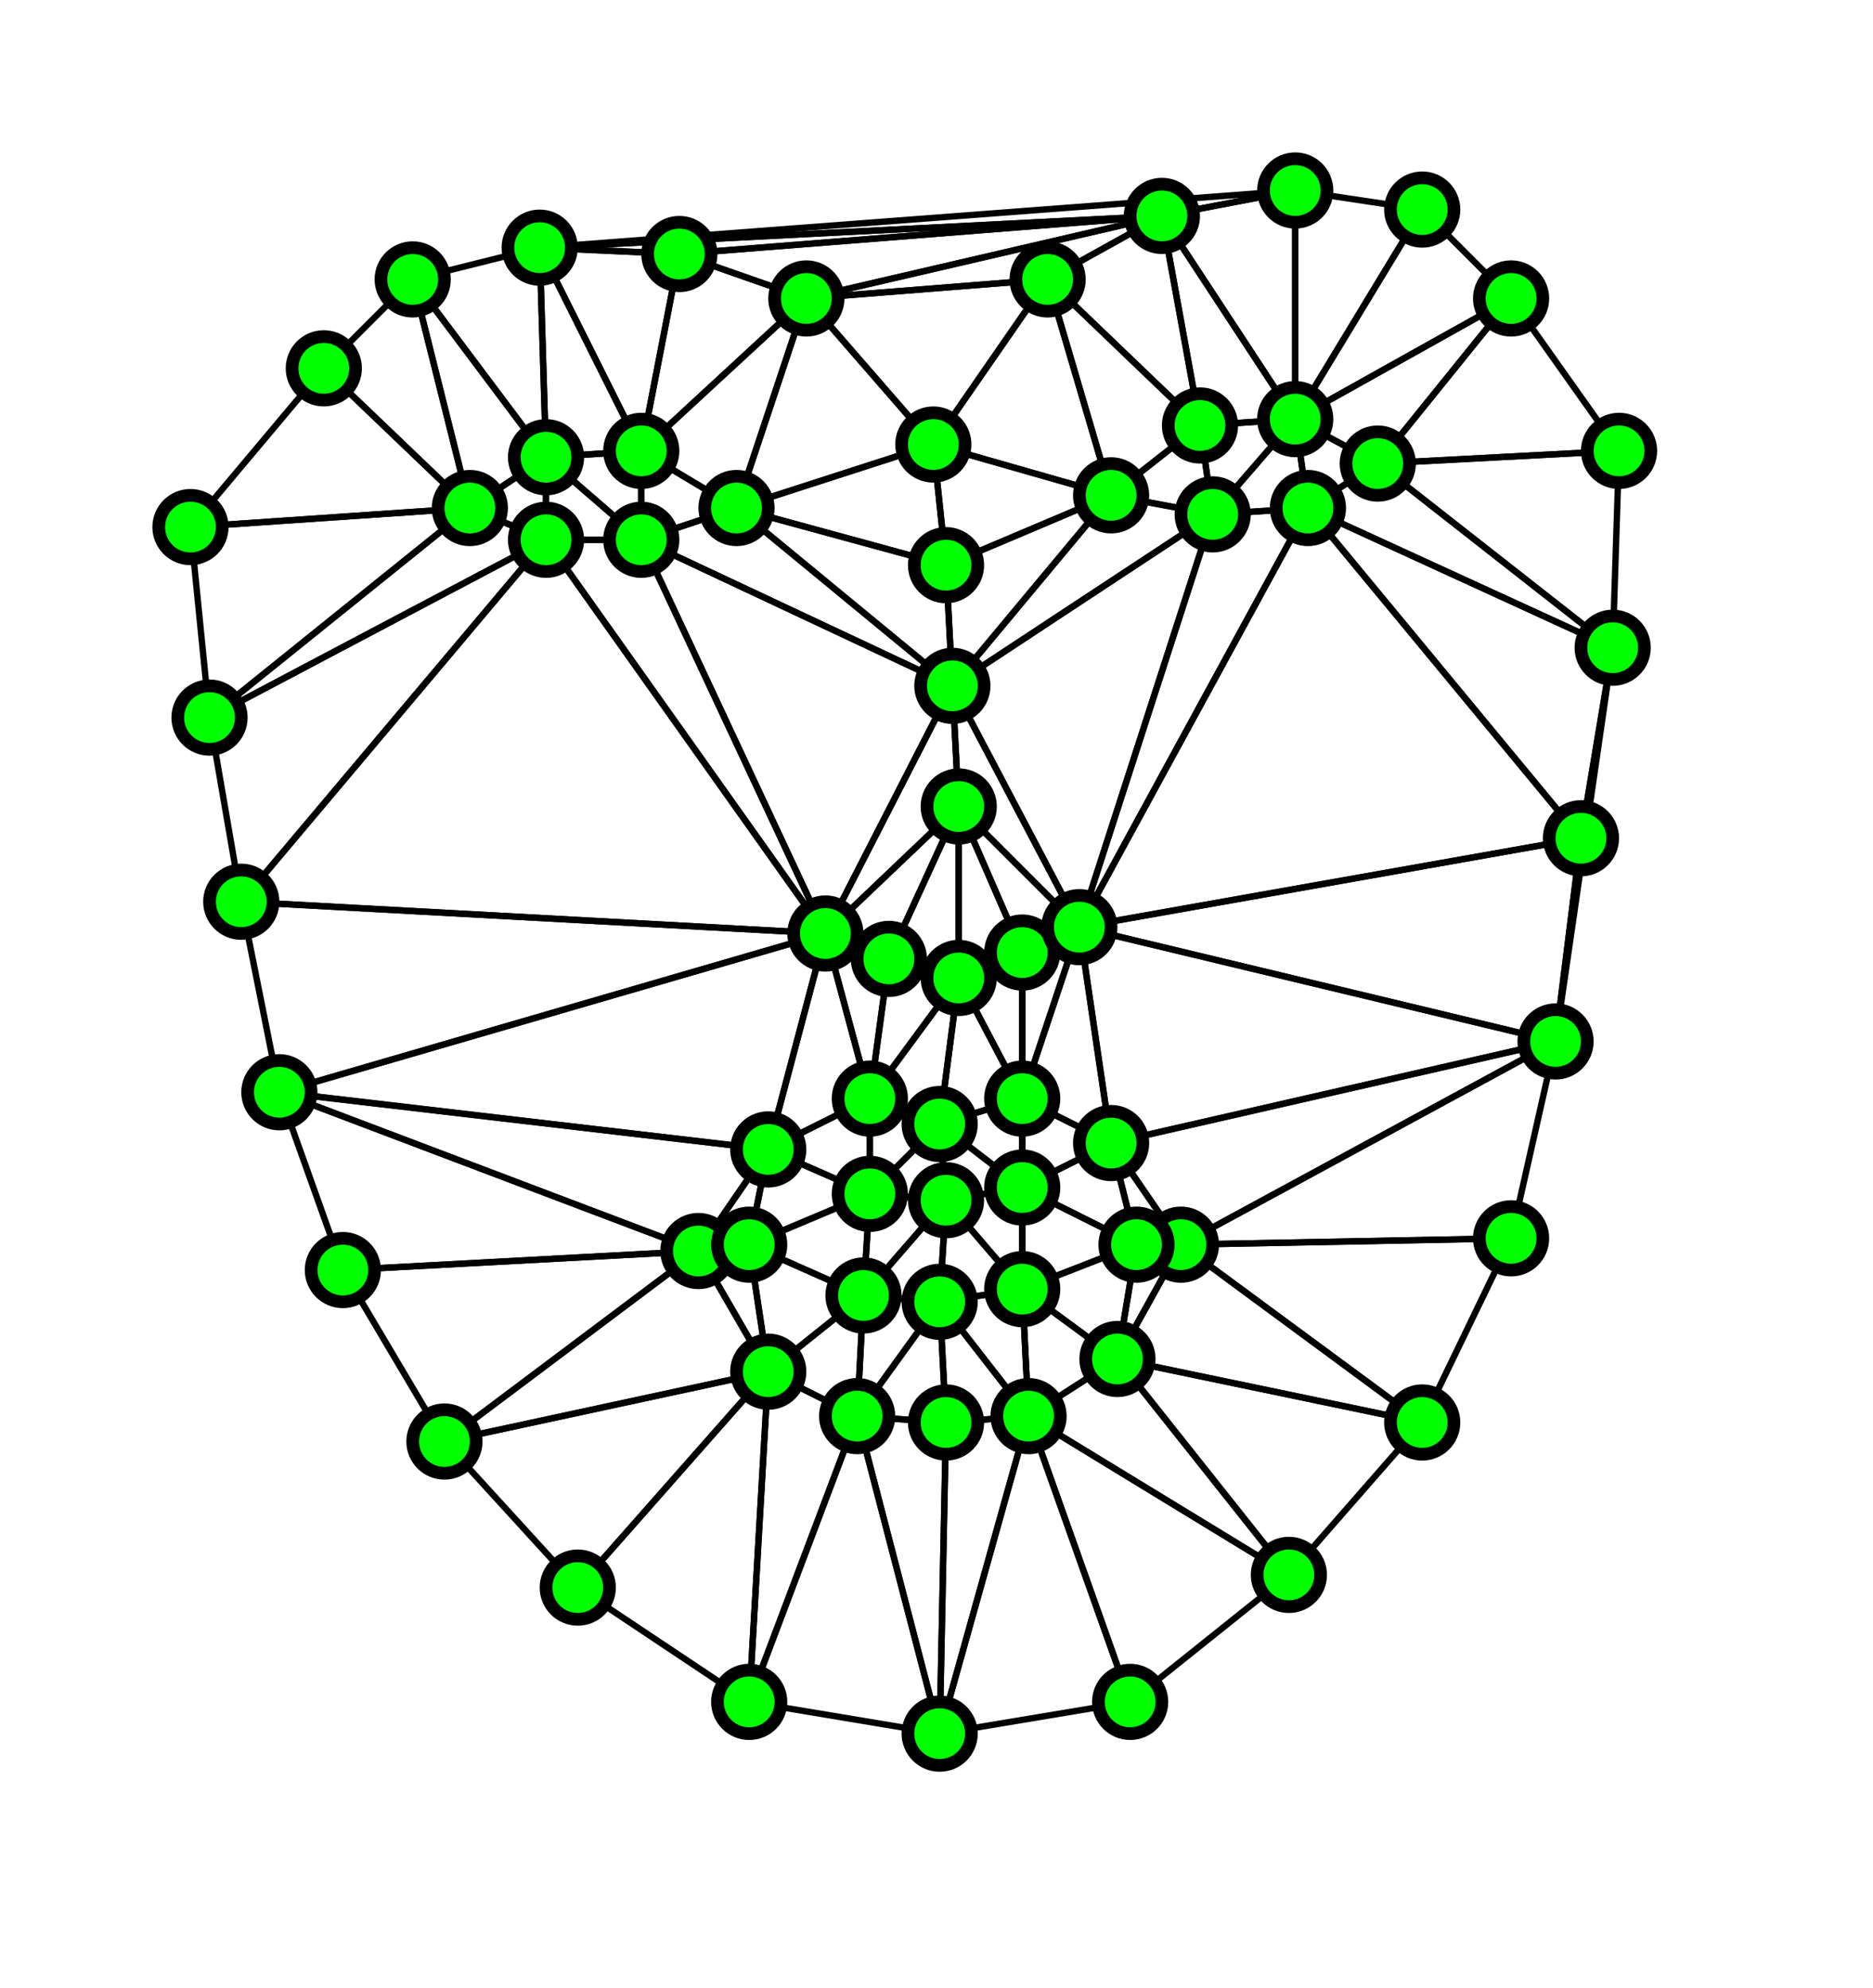 <?xml version="1.0"?>
<svg xmlns="http://www.w3.org/2000/svg" xml:space="preserve" width="295.0" height="313.0">
  <line x1="183.0" y1="34.0" x2="85.0" y2="39.0" style="stroke:black;stroke-width:1;"/>
  <line x1="204.0" y1="30.0" x2="85.0" y2="39.0" style="stroke:black;stroke-width:1;"/>
  <line x1="183.0" y1="34.0" x2="204.0" y2="30.0" style="stroke:black;stroke-width:1;"/>
  <line x1="183.0" y1="34.0" x2="107.0" y2="40.0" style="stroke:black;stroke-width:1;"/>
  <line x1="85.0" y1="39.0" x2="107.0" y2="40.0" style="stroke:black;stroke-width:1;"/>
  <line x1="183.0" y1="34.0" x2="85.0" y2="39.0" style="stroke:black;stroke-width:1;"/>
  <line x1="183.0" y1="34.0" x2="127.0" y2="47.0" style="stroke:black;stroke-width:1;"/>
  <line x1="107.0" y1="40.0" x2="127.0" y2="47.0" style="stroke:black;stroke-width:1;"/>
  <line x1="183.0" y1="34.0" x2="107.0" y2="40.0" style="stroke:black;stroke-width:1;"/>
  <line x1="165.0" y1="44.0" x2="127.0" y2="47.0" style="stroke:black;stroke-width:1;"/>
  <line x1="183.0" y1="34.0" x2="127.0" y2="47.0" style="stroke:black;stroke-width:1;"/>
  <line x1="165.0" y1="44.0" x2="183.0" y2="34.0" style="stroke:black;stroke-width:1;"/>
  <line x1="204.0" y1="66.0" x2="183.0" y2="34.0" style="stroke:black;stroke-width:1;"/>
  <line x1="204.0" y1="30.0" x2="183.0" y2="34.0" style="stroke:black;stroke-width:1;"/>
  <line x1="204.0" y1="66.0" x2="204.0" y2="30.0" style="stroke:black;stroke-width:1;"/>
  <line x1="224.0" y1="33.0" x2="204.0" y2="66.0" style="stroke:black;stroke-width:1;"/>
  <line x1="204.0" y1="30.0" x2="204.0" y2="66.0" style="stroke:black;stroke-width:1;"/>
  <line x1="224.0" y1="33.0" x2="204.0" y2="30.0" style="stroke:black;stroke-width:1;"/>
  <line x1="204.0" y1="66.0" x2="189.0" y2="67.0" style="stroke:black;stroke-width:1;"/>
  <line x1="183.0" y1="34.0" x2="189.0" y2="67.0" style="stroke:black;stroke-width:1;"/>
  <line x1="204.0" y1="66.0" x2="183.0" y2="34.0" style="stroke:black;stroke-width:1;"/>
  <line x1="189.0" y1="67.0" x2="165.0" y2="44.0" style="stroke:black;stroke-width:1;"/>
  <line x1="183.0" y1="34.0" x2="165.0" y2="44.0" style="stroke:black;stroke-width:1;"/>
  <line x1="189.0" y1="67.0" x2="183.0" y2="34.0" style="stroke:black;stroke-width:1;"/>
  <line x1="147.0" y1="70.0" x2="127.0" y2="47.0" style="stroke:black;stroke-width:1;"/>
  <line x1="165.0" y1="44.0" x2="127.0" y2="47.0" style="stroke:black;stroke-width:1;"/>
  <line x1="147.0" y1="70.0" x2="165.0" y2="44.0" style="stroke:black;stroke-width:1;"/>
  <line x1="101.0" y1="71.0" x2="85.0" y2="39.0" style="stroke:black;stroke-width:1;"/>
  <line x1="107.0" y1="40.0" x2="85.0" y2="39.0" style="stroke:black;stroke-width:1;"/>
  <line x1="101.0" y1="71.0" x2="107.0" y2="40.0" style="stroke:black;stroke-width:1;"/>
  <line x1="238.0" y1="47.0" x2="204.0" y2="66.0" style="stroke:black;stroke-width:1;"/>
  <line x1="224.0" y1="33.0" x2="204.0" y2="66.0" style="stroke:black;stroke-width:1;"/>
  <line x1="238.0" y1="47.0" x2="224.0" y2="33.0" style="stroke:black;stroke-width:1;"/>
  <line x1="238.0" y1="47.0" x2="217.0" y2="73.0" style="stroke:black;stroke-width:1;"/>
  <line x1="204.0" y1="66.0" x2="217.0" y2="73.0" style="stroke:black;stroke-width:1;"/>
  <line x1="238.0" y1="47.0" x2="204.0" y2="66.0" style="stroke:black;stroke-width:1;"/>
  <line x1="101.0" y1="71.0" x2="86.0" y2="72.0" style="stroke:black;stroke-width:1;"/>
  <line x1="85.0" y1="39.0" x2="86.0" y2="72.0" style="stroke:black;stroke-width:1;"/>
  <line x1="101.0" y1="71.0" x2="85.0" y2="39.0" style="stroke:black;stroke-width:1;"/>
  <line x1="86.0" y1="72.0" x2="65.0" y2="44.0" style="stroke:black;stroke-width:1;"/>
  <line x1="85.0" y1="39.0" x2="65.0" y2="44.0" style="stroke:black;stroke-width:1;"/>
  <line x1="86.0" y1="72.0" x2="85.0" y2="39.0" style="stroke:black;stroke-width:1;"/>
  <line x1="127.0" y1="47.0" x2="101.0" y2="71.0" style="stroke:black;stroke-width:1;"/>
  <line x1="107.0" y1="40.0" x2="101.0" y2="71.0" style="stroke:black;stroke-width:1;"/>
  <line x1="127.0" y1="47.0" x2="107.0" y2="40.0" style="stroke:black;stroke-width:1;"/>
  <line x1="175.0" y1="78.0" x2="165.0" y2="44.0" style="stroke:black;stroke-width:1;"/>
  <line x1="189.0" y1="67.0" x2="165.0" y2="44.0" style="stroke:black;stroke-width:1;"/>
  <line x1="175.0" y1="78.0" x2="189.0" y2="67.0" style="stroke:black;stroke-width:1;"/>
  <line x1="127.0" y1="47.0" x2="116.0" y2="80.0" style="stroke:black;stroke-width:1;"/>
  <line x1="101.0" y1="71.0" x2="116.0" y2="80.0" style="stroke:black;stroke-width:1;"/>
  <line x1="127.0" y1="47.0" x2="101.0" y2="71.0" style="stroke:black;stroke-width:1;"/>
  <line x1="74.0" y1="80.0" x2="65.0" y2="44.0" style="stroke:black;stroke-width:1;"/>
  <line x1="86.0" y1="72.0" x2="65.0" y2="44.0" style="stroke:black;stroke-width:1;"/>
  <line x1="74.0" y1="80.0" x2="86.0" y2="72.0" style="stroke:black;stroke-width:1;"/>
  <line x1="217.0" y1="73.0" x2="206.0" y2="80.0" style="stroke:black;stroke-width:1;"/>
  <line x1="204.0" y1="66.0" x2="206.0" y2="80.0" style="stroke:black;stroke-width:1;"/>
  <line x1="217.0" y1="73.0" x2="204.0" y2="66.0" style="stroke:black;stroke-width:1;"/>
  <line x1="74.0" y1="80.0" x2="51.0" y2="58.0" style="stroke:black;stroke-width:1;"/>
  <line x1="65.0" y1="44.0" x2="51.0" y2="58.0" style="stroke:black;stroke-width:1;"/>
  <line x1="74.0" y1="80.0" x2="65.0" y2="44.0" style="stroke:black;stroke-width:1;"/>
  <line x1="175.0" y1="78.0" x2="147.0" y2="70.0" style="stroke:black;stroke-width:1;"/>
  <line x1="165.0" y1="44.0" x2="147.0" y2="70.0" style="stroke:black;stroke-width:1;"/>
  <line x1="175.0" y1="78.0" x2="165.0" y2="44.0" style="stroke:black;stroke-width:1;"/>
  <line x1="204.0" y1="66.0" x2="191.0" y2="81.0" style="stroke:black;stroke-width:1;"/>
  <line x1="189.0" y1="67.0" x2="191.0" y2="81.0" style="stroke:black;stroke-width:1;"/>
  <line x1="204.0" y1="66.0" x2="189.0" y2="67.0" style="stroke:black;stroke-width:1;"/>
  <line x1="206.0" y1="80.0" x2="191.0" y2="81.0" style="stroke:black;stroke-width:1;"/>
  <line x1="204.0" y1="66.0" x2="191.0" y2="81.0" style="stroke:black;stroke-width:1;"/>
  <line x1="206.0" y1="80.0" x2="204.0" y2="66.0" style="stroke:black;stroke-width:1;"/>
  <line x1="191.0" y1="81.0" x2="175.0" y2="78.0" style="stroke:black;stroke-width:1;"/>
  <line x1="189.0" y1="67.0" x2="175.0" y2="78.0" style="stroke:black;stroke-width:1;"/>
  <line x1="191.0" y1="81.0" x2="189.0" y2="67.0" style="stroke:black;stroke-width:1;"/>
  <line x1="147.0" y1="70.0" x2="116.0" y2="80.0" style="stroke:black;stroke-width:1;"/>
  <line x1="127.0" y1="47.0" x2="116.0" y2="80.0" style="stroke:black;stroke-width:1;"/>
  <line x1="147.0" y1="70.0" x2="127.0" y2="47.0" style="stroke:black;stroke-width:1;"/>
  <line x1="86.0" y1="85.0" x2="74.0" y2="80.0" style="stroke:black;stroke-width:1;"/>
  <line x1="86.0" y1="72.0" x2="74.0" y2="80.0" style="stroke:black;stroke-width:1;"/>
  <line x1="86.0" y1="85.0" x2="86.0" y2="72.0" style="stroke:black;stroke-width:1;"/>
  <line x1="255.0" y1="71.0" x2="217.0" y2="73.0" style="stroke:black;stroke-width:1;"/>
  <line x1="238.0" y1="47.0" x2="217.0" y2="73.0" style="stroke:black;stroke-width:1;"/>
  <line x1="255.0" y1="71.0" x2="238.0" y2="47.0" style="stroke:black;stroke-width:1;"/>
  <line x1="116.0" y1="80.0" x2="101.0" y2="85.0" style="stroke:black;stroke-width:1;"/>
  <line x1="101.0" y1="71.0" x2="101.0" y2="85.0" style="stroke:black;stroke-width:1;"/>
  <line x1="116.0" y1="80.0" x2="101.0" y2="71.0" style="stroke:black;stroke-width:1;"/>
  <line x1="101.0" y1="85.0" x2="86.0" y2="72.0" style="stroke:black;stroke-width:1;"/>
  <line x1="101.0" y1="71.0" x2="86.0" y2="72.0" style="stroke:black;stroke-width:1;"/>
  <line x1="101.0" y1="85.0" x2="101.0" y2="71.0" style="stroke:black;stroke-width:1;"/>
  <line x1="101.0" y1="85.0" x2="86.0" y2="85.0" style="stroke:black;stroke-width:1;"/>
  <line x1="86.0" y1="72.0" x2="86.0" y2="85.0" style="stroke:black;stroke-width:1;"/>
  <line x1="101.0" y1="85.0" x2="86.0" y2="72.0" style="stroke:black;stroke-width:1;"/>
  <line x1="175.0" y1="78.0" x2="149.0" y2="89.0" style="stroke:black;stroke-width:1;"/>
  <line x1="147.0" y1="70.0" x2="149.0" y2="89.0" style="stroke:black;stroke-width:1;"/>
  <line x1="175.0" y1="78.0" x2="147.0" y2="70.0" style="stroke:black;stroke-width:1;"/>
  <line x1="149.0" y1="89.0" x2="116.0" y2="80.0" style="stroke:black;stroke-width:1;"/>
  <line x1="147.0" y1="70.0" x2="116.0" y2="80.0" style="stroke:black;stroke-width:1;"/>
  <line x1="149.0" y1="89.0" x2="147.0" y2="70.0" style="stroke:black;stroke-width:1;"/>
  <line x1="74.0" y1="80.0" x2="30.0" y2="83.0" style="stroke:black;stroke-width:1;"/>
  <line x1="51.0" y1="58.0" x2="30.0" y2="83.0" style="stroke:black;stroke-width:1;"/>
  <line x1="74.0" y1="80.0" x2="51.0" y2="58.0" style="stroke:black;stroke-width:1;"/>
  <line x1="254.0" y1="102.0" x2="217.0" y2="73.0" style="stroke:black;stroke-width:1;"/>
  <line x1="255.0" y1="71.0" x2="217.0" y2="73.0" style="stroke:black;stroke-width:1;"/>
  <line x1="254.0" y1="102.0" x2="255.0" y2="71.0" style="stroke:black;stroke-width:1;"/>
  <line x1="175.0" y1="78.0" x2="150.0" y2="108.0" style="stroke:black;stroke-width:1;"/>
  <line x1="149.0" y1="89.0" x2="150.0" y2="108.0" style="stroke:black;stroke-width:1;"/>
  <line x1="175.0" y1="78.0" x2="149.0" y2="89.0" style="stroke:black;stroke-width:1;"/>
  <line x1="74.0" y1="80.0" x2="33.0" y2="113.0" style="stroke:black;stroke-width:1;"/>
  <line x1="30.0" y1="83.0" x2="33.0" y2="113.0" style="stroke:black;stroke-width:1;"/>
  <line x1="74.0" y1="80.0" x2="30.0" y2="83.0" style="stroke:black;stroke-width:1;"/>
  <line x1="150.0" y1="108.0" x2="116.0" y2="80.0" style="stroke:black;stroke-width:1;"/>
  <line x1="149.0" y1="89.0" x2="116.0" y2="80.0" style="stroke:black;stroke-width:1;"/>
  <line x1="150.0" y1="108.0" x2="149.0" y2="89.0" style="stroke:black;stroke-width:1;"/>
  <line x1="254.0" y1="102.0" x2="206.0" y2="80.0" style="stroke:black;stroke-width:1;"/>
  <line x1="217.0" y1="73.0" x2="206.0" y2="80.0" style="stroke:black;stroke-width:1;"/>
  <line x1="254.0" y1="102.0" x2="217.0" y2="73.0" style="stroke:black;stroke-width:1;"/>
  <line x1="191.0" y1="81.0" x2="150.0" y2="108.0" style="stroke:black;stroke-width:1;"/>
  <line x1="175.0" y1="78.0" x2="150.0" y2="108.0" style="stroke:black;stroke-width:1;"/>
  <line x1="191.0" y1="81.0" x2="175.0" y2="78.0" style="stroke:black;stroke-width:1;"/>
  <line x1="150.0" y1="108.0" x2="101.0" y2="85.0" style="stroke:black;stroke-width:1;"/>
  <line x1="116.0" y1="80.0" x2="101.0" y2="85.0" style="stroke:black;stroke-width:1;"/>
  <line x1="150.0" y1="108.0" x2="116.0" y2="80.0" style="stroke:black;stroke-width:1;"/>
  <line x1="249.0" y1="132.0" x2="206.0" y2="80.0" style="stroke:black;stroke-width:1;"/>
  <line x1="254.0" y1="102.0" x2="206.0" y2="80.0" style="stroke:black;stroke-width:1;"/>
  <line x1="249.0" y1="132.0" x2="254.0" y2="102.0" style="stroke:black;stroke-width:1;"/>
  <line x1="86.0" y1="85.0" x2="33.0" y2="113.0" style="stroke:black;stroke-width:1;"/>
  <line x1="74.0" y1="80.0" x2="33.0" y2="113.0" style="stroke:black;stroke-width:1;"/>
  <line x1="86.0" y1="85.0" x2="74.0" y2="80.0" style="stroke:black;stroke-width:1;"/>
  <line x1="130.0" y1="147.0" x2="150.0" y2="108.0" style="stroke:black;stroke-width:1;"/>
  <line x1="151.0" y1="127.0" x2="150.0" y2="108.0" style="stroke:black;stroke-width:1;"/>
  <line x1="130.0" y1="147.0" x2="151.0" y2="127.0" style="stroke:black;stroke-width:1;"/>
  <line x1="150.0" y1="108.0" x2="170.0" y2="146.0" style="stroke:black;stroke-width:1;"/>
  <line x1="151.0" y1="127.0" x2="170.0" y2="146.0" style="stroke:black;stroke-width:1;"/>
  <line x1="150.0" y1="108.0" x2="151.0" y2="127.0" style="stroke:black;stroke-width:1;"/>
  <line x1="191.0" y1="81.0" x2="170.0" y2="146.0" style="stroke:black;stroke-width:1;"/>
  <line x1="150.0" y1="108.0" x2="170.0" y2="146.0" style="stroke:black;stroke-width:1;"/>
  <line x1="191.0" y1="81.0" x2="150.0" y2="108.0" style="stroke:black;stroke-width:1;"/>
  <line x1="130.0" y1="147.0" x2="101.0" y2="85.0" style="stroke:black;stroke-width:1;"/>
  <line x1="150.0" y1="108.0" x2="101.0" y2="85.0" style="stroke:black;stroke-width:1;"/>
  <line x1="130.0" y1="147.0" x2="150.0" y2="108.0" style="stroke:black;stroke-width:1;"/>
  <line x1="161.0" y1="150.0" x2="151.0" y2="127.0" style="stroke:black;stroke-width:1;"/>
  <line x1="170.0" y1="146.0" x2="151.0" y2="127.0" style="stroke:black;stroke-width:1;"/>
  <line x1="161.0" y1="150.0" x2="170.0" y2="146.0" style="stroke:black;stroke-width:1;"/>
  <line x1="151.0" y1="127.0" x2="140.0" y2="151.0" style="stroke:black;stroke-width:1;"/>
  <line x1="130.0" y1="147.0" x2="140.0" y2="151.0" style="stroke:black;stroke-width:1;"/>
  <line x1="151.0" y1="127.0" x2="130.0" y2="147.0" style="stroke:black;stroke-width:1;"/>
  <line x1="161.0" y1="150.0" x2="151.0" y2="154.0" style="stroke:black;stroke-width:1;"/>
  <line x1="151.0" y1="127.0" x2="151.0" y2="154.0" style="stroke:black;stroke-width:1;"/>
  <line x1="161.0" y1="150.0" x2="151.0" y2="127.0" style="stroke:black;stroke-width:1;"/>
  <line x1="151.0" y1="154.0" x2="140.0" y2="151.0" style="stroke:black;stroke-width:1;"/>
  <line x1="151.0" y1="127.0" x2="140.0" y2="151.0" style="stroke:black;stroke-width:1;"/>
  <line x1="151.0" y1="154.0" x2="151.0" y2="127.0" style="stroke:black;stroke-width:1;"/>
  <line x1="86.0" y1="85.0" x2="38.0" y2="142.0" style="stroke:black;stroke-width:1;"/>
  <line x1="33.0" y1="113.0" x2="38.0" y2="142.0" style="stroke:black;stroke-width:1;"/>
  <line x1="86.0" y1="85.0" x2="33.0" y2="113.0" style="stroke:black;stroke-width:1;"/>
  <line x1="206.0" y1="80.0" x2="170.0" y2="146.0" style="stroke:black;stroke-width:1;"/>
  <line x1="191.0" y1="81.0" x2="170.0" y2="146.0" style="stroke:black;stroke-width:1;"/>
  <line x1="206.0" y1="80.0" x2="191.0" y2="81.0" style="stroke:black;stroke-width:1;"/>
  <line x1="249.0" y1="132.0" x2="170.0" y2="146.0" style="stroke:black;stroke-width:1;"/>
  <line x1="206.0" y1="80.0" x2="170.0" y2="146.0" style="stroke:black;stroke-width:1;"/>
  <line x1="249.0" y1="132.0" x2="206.0" y2="80.0" style="stroke:black;stroke-width:1;"/>
  <line x1="130.0" y1="147.0" x2="86.0" y2="85.0" style="stroke:black;stroke-width:1;"/>
  <line x1="101.0" y1="85.0" x2="86.0" y2="85.0" style="stroke:black;stroke-width:1;"/>
  <line x1="130.0" y1="147.0" x2="101.0" y2="85.0" style="stroke:black;stroke-width:1;"/>
  <line x1="161.0" y1="173.0" x2="151.0" y2="154.0" style="stroke:black;stroke-width:1;"/>
  <line x1="161.0" y1="150.0" x2="151.0" y2="154.0" style="stroke:black;stroke-width:1;"/>
  <line x1="161.0" y1="173.0" x2="161.0" y2="150.0" style="stroke:black;stroke-width:1;"/>
  <line x1="151.0" y1="154.0" x2="137.0" y2="173.0" style="stroke:black;stroke-width:1;"/>
  <line x1="140.0" y1="151.0" x2="137.0" y2="173.0" style="stroke:black;stroke-width:1;"/>
  <line x1="151.0" y1="154.0" x2="140.0" y2="151.0" style="stroke:black;stroke-width:1;"/>
  <line x1="137.0" y1="173.0" x2="130.0" y2="147.0" style="stroke:black;stroke-width:1;"/>
  <line x1="140.0" y1="151.0" x2="130.0" y2="147.0" style="stroke:black;stroke-width:1;"/>
  <line x1="137.0" y1="173.0" x2="140.0" y2="151.0" style="stroke:black;stroke-width:1;"/>
  <line x1="170.0" y1="146.0" x2="161.0" y2="173.0" style="stroke:black;stroke-width:1;"/>
  <line x1="161.0" y1="150.0" x2="161.0" y2="173.0" style="stroke:black;stroke-width:1;"/>
  <line x1="170.0" y1="146.0" x2="161.0" y2="150.0" style="stroke:black;stroke-width:1;"/>
  <line x1="148.0" y1="177.0" x2="137.0" y2="173.0" style="stroke:black;stroke-width:1;"/>
  <line x1="151.0" y1="154.0" x2="137.0" y2="173.0" style="stroke:black;stroke-width:1;"/>
  <line x1="148.0" y1="177.0" x2="151.0" y2="154.0" style="stroke:black;stroke-width:1;"/>
  <line x1="161.0" y1="173.0" x2="148.0" y2="177.0" style="stroke:black;stroke-width:1;"/>
  <line x1="151.0" y1="154.0" x2="148.0" y2="177.0" style="stroke:black;stroke-width:1;"/>
  <line x1="161.0" y1="173.0" x2="151.0" y2="154.0" style="stroke:black;stroke-width:1;"/>
  <line x1="175.0" y1="180.0" x2="161.0" y2="173.0" style="stroke:black;stroke-width:1;"/>
  <line x1="170.0" y1="146.0" x2="161.0" y2="173.0" style="stroke:black;stroke-width:1;"/>
  <line x1="175.0" y1="180.0" x2="170.0" y2="146.0" style="stroke:black;stroke-width:1;"/>
  <line x1="130.0" y1="147.0" x2="38.0" y2="142.0" style="stroke:black;stroke-width:1;"/>
  <line x1="86.0" y1="85.0" x2="38.0" y2="142.0" style="stroke:black;stroke-width:1;"/>
  <line x1="130.0" y1="147.0" x2="86.0" y2="85.0" style="stroke:black;stroke-width:1;"/>
  <line x1="137.0" y1="173.0" x2="121.0" y2="181.0" style="stroke:black;stroke-width:1;"/>
  <line x1="130.0" y1="147.0" x2="121.0" y2="181.0" style="stroke:black;stroke-width:1;"/>
  <line x1="137.0" y1="173.0" x2="130.0" y2="147.0" style="stroke:black;stroke-width:1;"/>
  <line x1="245.0" y1="164.0" x2="170.0" y2="146.0" style="stroke:black;stroke-width:1;"/>
  <line x1="249.0" y1="132.0" x2="170.0" y2="146.0" style="stroke:black;stroke-width:1;"/>
  <line x1="245.0" y1="164.0" x2="249.0" y2="132.0" style="stroke:black;stroke-width:1;"/>
  <line x1="161.0" y1="187.0" x2="148.0" y2="177.0" style="stroke:black;stroke-width:1;"/>
  <line x1="161.0" y1="173.0" x2="148.0" y2="177.0" style="stroke:black;stroke-width:1;"/>
  <line x1="161.0" y1="187.0" x2="161.0" y2="173.0" style="stroke:black;stroke-width:1;"/>
  <line x1="175.0" y1="180.0" x2="161.0" y2="187.0" style="stroke:black;stroke-width:1;"/>
  <line x1="161.0" y1="173.0" x2="161.0" y2="187.0" style="stroke:black;stroke-width:1;"/>
  <line x1="175.0" y1="180.0" x2="161.0" y2="173.0" style="stroke:black;stroke-width:1;"/>
  <line x1="148.0" y1="177.0" x2="137.0" y2="188.0" style="stroke:black;stroke-width:1;"/>
  <line x1="137.0" y1="173.0" x2="137.0" y2="188.0" style="stroke:black;stroke-width:1;"/>
  <line x1="148.0" y1="177.0" x2="137.0" y2="173.0" style="stroke:black;stroke-width:1;"/>
  <line x1="137.0" y1="188.0" x2="121.0" y2="181.0" style="stroke:black;stroke-width:1;"/>
  <line x1="137.0" y1="173.0" x2="121.0" y2="181.0" style="stroke:black;stroke-width:1;"/>
  <line x1="137.0" y1="188.0" x2="137.0" y2="173.0" style="stroke:black;stroke-width:1;"/>
  <line x1="161.0" y1="187.0" x2="149.0" y2="189.0" style="stroke:black;stroke-width:1;"/>
  <line x1="148.0" y1="177.0" x2="149.0" y2="189.0" style="stroke:black;stroke-width:1;"/>
  <line x1="161.0" y1="187.0" x2="148.0" y2="177.0" style="stroke:black;stroke-width:1;"/>
  <line x1="149.0" y1="189.0" x2="137.0" y2="188.0" style="stroke:black;stroke-width:1;"/>
  <line x1="148.0" y1="177.0" x2="137.0" y2="188.0" style="stroke:black;stroke-width:1;"/>
  <line x1="149.0" y1="189.0" x2="148.0" y2="177.0" style="stroke:black;stroke-width:1;"/>
  <line x1="130.0" y1="147.0" x2="44.0" y2="172.0" style="stroke:black;stroke-width:1;"/>
  <line x1="38.0" y1="142.0" x2="44.0" y2="172.0" style="stroke:black;stroke-width:1;"/>
  <line x1="130.0" y1="147.0" x2="38.0" y2="142.0" style="stroke:black;stroke-width:1;"/>
  <line x1="186.0" y1="196.0" x2="179.0" y2="196.0" style="stroke:black;stroke-width:1;"/>
  <line x1="175.0" y1="180.0" x2="179.0" y2="196.0" style="stroke:black;stroke-width:1;"/>
  <line x1="186.0" y1="196.0" x2="175.0" y2="180.0" style="stroke:black;stroke-width:1;"/>
  <line x1="245.0" y1="164.0" x2="175.0" y2="180.0" style="stroke:black;stroke-width:1;"/>
  <line x1="170.0" y1="146.0" x2="175.0" y2="180.0" style="stroke:black;stroke-width:1;"/>
  <line x1="245.0" y1="164.0" x2="170.0" y2="146.0" style="stroke:black;stroke-width:1;"/>
  <line x1="118.0" y1="196.0" x2="110.0" y2="197.0" style="stroke:black;stroke-width:1;"/>
  <line x1="121.0" y1="181.0" x2="110.0" y2="197.0" style="stroke:black;stroke-width:1;"/>
  <line x1="118.0" y1="196.0" x2="121.0" y2="181.0" style="stroke:black;stroke-width:1;"/>
  <line x1="121.0" y1="181.0" x2="44.0" y2="172.0" style="stroke:black;stroke-width:1;"/>
  <line x1="130.0" y1="147.0" x2="44.0" y2="172.0" style="stroke:black;stroke-width:1;"/>
  <line x1="121.0" y1="181.0" x2="130.0" y2="147.0" style="stroke:black;stroke-width:1;"/>
  <line x1="179.0" y1="196.0" x2="161.0" y2="187.0" style="stroke:black;stroke-width:1;"/>
  <line x1="175.0" y1="180.0" x2="161.0" y2="187.0" style="stroke:black;stroke-width:1;"/>
  <line x1="179.0" y1="196.0" x2="175.0" y2="180.0" style="stroke:black;stroke-width:1;"/>
  <line x1="137.0" y1="188.0" x2="118.0" y2="196.0" style="stroke:black;stroke-width:1;"/>
  <line x1="121.0" y1="181.0" x2="118.0" y2="196.0" style="stroke:black;stroke-width:1;"/>
  <line x1="137.0" y1="188.0" x2="121.0" y2="181.0" style="stroke:black;stroke-width:1;"/>
  <line x1="161.0" y1="203.0" x2="149.0" y2="189.0" style="stroke:black;stroke-width:1;"/>
  <line x1="161.0" y1="187.0" x2="149.0" y2="189.0" style="stroke:black;stroke-width:1;"/>
  <line x1="161.0" y1="203.0" x2="161.0" y2="187.0" style="stroke:black;stroke-width:1;"/>
  <line x1="245.0" y1="164.0" x2="186.0" y2="196.0" style="stroke:black;stroke-width:1;"/>
  <line x1="175.0" y1="180.0" x2="186.0" y2="196.0" style="stroke:black;stroke-width:1;"/>
  <line x1="245.0" y1="164.0" x2="175.0" y2="180.0" style="stroke:black;stroke-width:1;"/>
  <line x1="179.0" y1="196.0" x2="161.0" y2="203.0" style="stroke:black;stroke-width:1;"/>
  <line x1="161.0" y1="187.0" x2="161.0" y2="203.0" style="stroke:black;stroke-width:1;"/>
  <line x1="179.0" y1="196.0" x2="161.0" y2="187.0" style="stroke:black;stroke-width:1;"/>
  <line x1="149.0" y1="189.0" x2="136.0" y2="204.0" style="stroke:black;stroke-width:1;"/>
  <line x1="137.0" y1="188.0" x2="136.0" y2="204.0" style="stroke:black;stroke-width:1;"/>
  <line x1="149.0" y1="189.0" x2="137.0" y2="188.0" style="stroke:black;stroke-width:1;"/>
  <line x1="136.0" y1="204.0" x2="118.0" y2="196.0" style="stroke:black;stroke-width:1;"/>
  <line x1="137.0" y1="188.0" x2="118.0" y2="196.0" style="stroke:black;stroke-width:1;"/>
  <line x1="136.0" y1="204.0" x2="137.0" y2="188.0" style="stroke:black;stroke-width:1;"/>
  <line x1="148.0" y1="205.0" x2="136.0" y2="204.0" style="stroke:black;stroke-width:1;"/>
  <line x1="149.0" y1="189.0" x2="136.0" y2="204.0" style="stroke:black;stroke-width:1;"/>
  <line x1="148.0" y1="205.0" x2="149.0" y2="189.0" style="stroke:black;stroke-width:1;"/>
  <line x1="161.0" y1="203.0" x2="148.0" y2="205.0" style="stroke:black;stroke-width:1;"/>
  <line x1="149.0" y1="189.0" x2="148.0" y2="205.0" style="stroke:black;stroke-width:1;"/>
  <line x1="161.0" y1="203.0" x2="149.0" y2="189.0" style="stroke:black;stroke-width:1;"/>
  <line x1="110.0" y1="197.0" x2="44.0" y2="172.0" style="stroke:black;stroke-width:1;"/>
  <line x1="121.0" y1="181.0" x2="44.0" y2="172.0" style="stroke:black;stroke-width:1;"/>
  <line x1="110.0" y1="197.0" x2="121.0" y2="181.0" style="stroke:black;stroke-width:1;"/>
  <line x1="238.0" y1="195.0" x2="186.0" y2="196.0" style="stroke:black;stroke-width:1;"/>
  <line x1="245.0" y1="164.0" x2="186.0" y2="196.0" style="stroke:black;stroke-width:1;"/>
  <line x1="238.0" y1="195.0" x2="245.0" y2="164.0" style="stroke:black;stroke-width:1;"/>
  <line x1="110.0" y1="197.0" x2="54.0" y2="200.0" style="stroke:black;stroke-width:1;"/>
  <line x1="44.0" y1="172.0" x2="54.0" y2="200.0" style="stroke:black;stroke-width:1;"/>
  <line x1="110.0" y1="197.0" x2="44.0" y2="172.0" style="stroke:black;stroke-width:1;"/>
  <line x1="176.0" y1="214.0" x2="161.0" y2="203.0" style="stroke:black;stroke-width:1;"/>
  <line x1="179.0" y1="196.0" x2="161.0" y2="203.0" style="stroke:black;stroke-width:1;"/>
  <line x1="176.0" y1="214.0" x2="179.0" y2="196.0" style="stroke:black;stroke-width:1;"/>
  <line x1="186.0" y1="196.0" x2="176.0" y2="214.0" style="stroke:black;stroke-width:1;"/>
  <line x1="179.0" y1="196.0" x2="176.0" y2="214.0" style="stroke:black;stroke-width:1;"/>
  <line x1="186.0" y1="196.0" x2="179.0" y2="196.0" style="stroke:black;stroke-width:1;"/>
  <line x1="136.0" y1="204.0" x2="121.0" y2="216.0" style="stroke:black;stroke-width:1;"/>
  <line x1="118.0" y1="196.0" x2="121.0" y2="216.0" style="stroke:black;stroke-width:1;"/>
  <line x1="136.0" y1="204.0" x2="118.0" y2="196.0" style="stroke:black;stroke-width:1;"/>
  <line x1="121.0" y1="216.0" x2="110.0" y2="197.0" style="stroke:black;stroke-width:1;"/>
  <line x1="118.0" y1="196.0" x2="110.0" y2="197.0" style="stroke:black;stroke-width:1;"/>
  <line x1="121.0" y1="216.0" x2="118.0" y2="196.0" style="stroke:black;stroke-width:1;"/>
  <line x1="176.0" y1="214.0" x2="162.0" y2="223.0" style="stroke:black;stroke-width:1;"/>
  <line x1="161.0" y1="203.0" x2="162.0" y2="223.0" style="stroke:black;stroke-width:1;"/>
  <line x1="176.0" y1="214.0" x2="161.0" y2="203.0" style="stroke:black;stroke-width:1;"/>
  <line x1="135.0" y1="223.0" x2="121.0" y2="216.0" style="stroke:black;stroke-width:1;"/>
  <line x1="136.0" y1="204.0" x2="121.0" y2="216.0" style="stroke:black;stroke-width:1;"/>
  <line x1="135.0" y1="223.0" x2="136.0" y2="204.0" style="stroke:black;stroke-width:1;"/>
  <line x1="162.0" y1="223.0" x2="148.0" y2="205.0" style="stroke:black;stroke-width:1;"/>
  <line x1="161.0" y1="203.0" x2="148.0" y2="205.0" style="stroke:black;stroke-width:1;"/>
  <line x1="162.0" y1="223.0" x2="161.0" y2="203.0" style="stroke:black;stroke-width:1;"/>
  <line x1="148.0" y1="205.0" x2="135.0" y2="223.0" style="stroke:black;stroke-width:1;"/>
  <line x1="136.0" y1="204.0" x2="135.0" y2="223.0" style="stroke:black;stroke-width:1;"/>
  <line x1="148.0" y1="205.0" x2="136.0" y2="204.0" style="stroke:black;stroke-width:1;"/>
  <line x1="162.0" y1="223.0" x2="149.0" y2="224.0" style="stroke:black;stroke-width:1;"/>
  <line x1="148.0" y1="205.0" x2="149.0" y2="224.0" style="stroke:black;stroke-width:1;"/>
  <line x1="162.0" y1="223.0" x2="148.0" y2="205.0" style="stroke:black;stroke-width:1;"/>
  <line x1="149.0" y1="224.0" x2="135.0" y2="223.0" style="stroke:black;stroke-width:1;"/>
  <line x1="148.0" y1="205.0" x2="135.0" y2="223.0" style="stroke:black;stroke-width:1;"/>
  <line x1="149.0" y1="224.0" x2="148.0" y2="205.0" style="stroke:black;stroke-width:1;"/>
  <line x1="224.0" y1="224.0" x2="186.0" y2="196.0" style="stroke:black;stroke-width:1;"/>
  <line x1="238.0" y1="195.0" x2="186.0" y2="196.0" style="stroke:black;stroke-width:1;"/>
  <line x1="224.0" y1="224.0" x2="238.0" y2="195.0" style="stroke:black;stroke-width:1;"/>
  <line x1="110.0" y1="197.0" x2="70.0" y2="227.0" style="stroke:black;stroke-width:1;"/>
  <line x1="54.0" y1="200.0" x2="70.0" y2="227.0" style="stroke:black;stroke-width:1;"/>
  <line x1="110.0" y1="197.0" x2="54.0" y2="200.0" style="stroke:black;stroke-width:1;"/>
  <line x1="224.0" y1="224.0" x2="176.0" y2="214.0" style="stroke:black;stroke-width:1;"/>
  <line x1="186.0" y1="196.0" x2="176.0" y2="214.0" style="stroke:black;stroke-width:1;"/>
  <line x1="224.0" y1="224.0" x2="186.0" y2="196.0" style="stroke:black;stroke-width:1;"/>
  <line x1="121.0" y1="216.0" x2="70.0" y2="227.0" style="stroke:black;stroke-width:1;"/>
  <line x1="110.0" y1="197.0" x2="70.0" y2="227.0" style="stroke:black;stroke-width:1;"/>
  <line x1="121.0" y1="216.0" x2="110.0" y2="197.0" style="stroke:black;stroke-width:1;"/>
  <line x1="203.0" y1="248.0" x2="176.0" y2="214.0" style="stroke:black;stroke-width:1;"/>
  <line x1="224.0" y1="224.0" x2="176.0" y2="214.0" style="stroke:black;stroke-width:1;"/>
  <line x1="203.0" y1="248.0" x2="224.0" y2="224.0" style="stroke:black;stroke-width:1;"/>
  <line x1="121.0" y1="216.0" x2="91.0" y2="250.0" style="stroke:black;stroke-width:1;"/>
  <line x1="70.0" y1="227.0" x2="91.0" y2="250.0" style="stroke:black;stroke-width:1;"/>
  <line x1="121.0" y1="216.0" x2="70.0" y2="227.0" style="stroke:black;stroke-width:1;"/>
  <line x1="203.0" y1="248.0" x2="162.0" y2="223.0" style="stroke:black;stroke-width:1;"/>
  <line x1="176.0" y1="214.0" x2="162.0" y2="223.0" style="stroke:black;stroke-width:1;"/>
  <line x1="203.0" y1="248.0" x2="176.0" y2="214.0" style="stroke:black;stroke-width:1;"/>
  <line x1="203.0" y1="248.0" x2="178.0" y2="268.0" style="stroke:black;stroke-width:1;"/>
  <line x1="162.0" y1="223.0" x2="178.0" y2="268.0" style="stroke:black;stroke-width:1;"/>
  <line x1="203.0" y1="248.0" x2="162.0" y2="223.0" style="stroke:black;stroke-width:1;"/>
  <line x1="118.0" y1="268.0" x2="121.0" y2="216.0" style="stroke:black;stroke-width:1;"/>
  <line x1="135.0" y1="223.0" x2="121.0" y2="216.0" style="stroke:black;stroke-width:1;"/>
  <line x1="118.0" y1="268.0" x2="135.0" y2="223.0" style="stroke:black;stroke-width:1;"/>
  <line x1="118.0" y1="268.0" x2="91.0" y2="250.0" style="stroke:black;stroke-width:1;"/>
  <line x1="121.0" y1="216.0" x2="91.0" y2="250.0" style="stroke:black;stroke-width:1;"/>
  <line x1="118.0" y1="268.0" x2="121.0" y2="216.0" style="stroke:black;stroke-width:1;"/>
  <line x1="148.0" y1="273.0" x2="135.0" y2="223.0" style="stroke:black;stroke-width:1;"/>
  <line x1="149.0" y1="224.0" x2="135.0" y2="223.0" style="stroke:black;stroke-width:1;"/>
  <line x1="148.0" y1="273.0" x2="149.0" y2="224.0" style="stroke:black;stroke-width:1;"/>
  <line x1="162.0" y1="223.0" x2="148.0" y2="273.0" style="stroke:black;stroke-width:1;"/>
  <line x1="149.0" y1="224.0" x2="148.0" y2="273.0" style="stroke:black;stroke-width:1;"/>
  <line x1="162.0" y1="223.0" x2="149.0" y2="224.0" style="stroke:black;stroke-width:1;"/>
  <line x1="178.0" y1="268.0" x2="148.0" y2="273.0" style="stroke:black;stroke-width:1;"/>
  <line x1="162.0" y1="223.0" x2="148.0" y2="273.0" style="stroke:black;stroke-width:1;"/>
  <line x1="178.0" y1="268.0" x2="162.0" y2="223.0" style="stroke:black;stroke-width:1;"/>
  <line x1="148.0" y1="273.0" x2="118.0" y2="268.0" style="stroke:black;stroke-width:1;"/>
  <line x1="135.0" y1="223.0" x2="118.0" y2="268.0" style="stroke:black;stroke-width:1;"/>
  <line x1="148.0" y1="273.0" x2="135.0" y2="223.0" style="stroke:black;stroke-width:1;"/>
  <line x1="254.0" y1="102.0" x2="245.0" y2="164.0" style="stroke:black;stroke-width:1;"/>
  <line x1="249.0" y1="132.0" x2="245.0" y2="164.0" style="stroke:black;stroke-width:1;"/>
  <line x1="254.0" y1="102.0" x2="249.0" y2="132.0" style="stroke:black;stroke-width:1;"/>
  <circle cx="30.0" cy="83.0" r="5" stroke="black" stroke-width="2" fill="lime"/>
  <circle cx="33.0" cy="113.0" r="5" stroke="black" stroke-width="2" fill="lime"/>
  <circle cx="38.0" cy="142.0" r="5" stroke="black" stroke-width="2" fill="lime"/>
  <circle cx="44.0" cy="172.0" r="5" stroke="black" stroke-width="2" fill="lime"/>
  <circle cx="54.0" cy="200.0" r="5" stroke="black" stroke-width="2" fill="lime"/>
  <circle cx="70.0" cy="227.0" r="5" stroke="black" stroke-width="2" fill="lime"/>
  <circle cx="91.0" cy="250.0" r="5" stroke="black" stroke-width="2" fill="lime"/>
  <circle cx="118.0" cy="268.0" r="5" stroke="black" stroke-width="2" fill="lime"/>
  <circle cx="148.0" cy="273.0" r="5" stroke="black" stroke-width="2" fill="lime"/>
  <circle cx="178.0" cy="268.0" r="5" stroke="black" stroke-width="2" fill="lime"/>
  <circle cx="203.0" cy="248.0" r="5" stroke="black" stroke-width="2" fill="lime"/>
  <circle cx="224.0" cy="224.0" r="5" stroke="black" stroke-width="2" fill="lime"/>
  <circle cx="238.0" cy="195.0" r="5" stroke="black" stroke-width="2" fill="lime"/>
  <circle cx="245.0" cy="164.0" r="5" stroke="black" stroke-width="2" fill="lime"/>
  <circle cx="249.0" cy="132.0" r="5" stroke="black" stroke-width="2" fill="lime"/>
  <circle cx="254.0" cy="102.0" r="5" stroke="black" stroke-width="2" fill="lime"/>
  <circle cx="255.0" cy="71.0" r="5" stroke="black" stroke-width="2" fill="lime"/>
  <circle cx="51.0" cy="58.0" r="5" stroke="black" stroke-width="2" fill="lime"/>
  <circle cx="65.0" cy="44.0" r="5" stroke="black" stroke-width="2" fill="lime"/>
  <circle cx="85.0" cy="39.0" r="5" stroke="black" stroke-width="2" fill="lime"/>
  <circle cx="107.0" cy="40.0" r="5" stroke="black" stroke-width="2" fill="lime"/>
  <circle cx="127.0" cy="47.0" r="5" stroke="black" stroke-width="2" fill="lime"/>
  <circle cx="165.0" cy="44.0" r="5" stroke="black" stroke-width="2" fill="lime"/>
  <circle cx="183.0" cy="34.0" r="5" stroke="black" stroke-width="2" fill="lime"/>
  <circle cx="204.0" cy="30.0" r="5" stroke="black" stroke-width="2" fill="lime"/>
  <circle cx="224.0" cy="33.0" r="5" stroke="black" stroke-width="2" fill="lime"/>
  <circle cx="238.0" cy="47.0" r="5" stroke="black" stroke-width="2" fill="lime"/>
  <circle cx="147.0" cy="70.0" r="5" stroke="black" stroke-width="2" fill="lime"/>
  <circle cx="149.0" cy="89.0" r="5" stroke="black" stroke-width="2" fill="lime"/>
  <circle cx="150.0" cy="108.0" r="5" stroke="black" stroke-width="2" fill="lime"/>
  <circle cx="151.0" cy="127.0" r="5" stroke="black" stroke-width="2" fill="lime"/>
  <circle cx="130.0" cy="147.0" r="5" stroke="black" stroke-width="2" fill="lime"/>
  <circle cx="140.0" cy="151.0" r="5" stroke="black" stroke-width="2" fill="lime"/>
  <circle cx="151.0" cy="154.0" r="5" stroke="black" stroke-width="2" fill="lime"/>
  <circle cx="161.0" cy="150.0" r="5" stroke="black" stroke-width="2" fill="lime"/>
  <circle cx="170.0" cy="146.0" r="5" stroke="black" stroke-width="2" fill="lime"/>
  <circle cx="74.0" cy="80.0" r="5" stroke="black" stroke-width="2" fill="lime"/>
  <circle cx="86.0" cy="72.0" r="5" stroke="black" stroke-width="2" fill="lime"/>
  <circle cx="101.0" cy="71.0" r="5" stroke="black" stroke-width="2" fill="lime"/>
  <circle cx="116.0" cy="80.0" r="5" stroke="black" stroke-width="2" fill="lime"/>
  <circle cx="101.0" cy="85.0" r="5" stroke="black" stroke-width="2" fill="lime"/>
  <circle cx="86.0" cy="85.0" r="5" stroke="black" stroke-width="2" fill="lime"/>
  <circle cx="175.0" cy="78.0" r="5" stroke="black" stroke-width="2" fill="lime"/>
  <circle cx="189.0" cy="67.0" r="5" stroke="black" stroke-width="2" fill="lime"/>
  <circle cx="204.0" cy="66.0" r="5" stroke="black" stroke-width="2" fill="lime"/>
  <circle cx="217.0" cy="73.0" r="5" stroke="black" stroke-width="2" fill="lime"/>
  <circle cx="206.0" cy="80.0" r="5" stroke="black" stroke-width="2" fill="lime"/>
  <circle cx="191.0" cy="81.0" r="5" stroke="black" stroke-width="2" fill="lime"/>
  <circle cx="110.0" cy="197.0" r="5" stroke="black" stroke-width="2" fill="lime"/>
  <circle cx="121.0" cy="181.0" r="5" stroke="black" stroke-width="2" fill="lime"/>
  <circle cx="137.0" cy="173.0" r="5" stroke="black" stroke-width="2" fill="lime"/>
  <circle cx="148.0" cy="177.0" r="5" stroke="black" stroke-width="2" fill="lime"/>
  <circle cx="161.0" cy="173.0" r="5" stroke="black" stroke-width="2" fill="lime"/>
  <circle cx="175.0" cy="180.0" r="5" stroke="black" stroke-width="2" fill="lime"/>
  <circle cx="186.0" cy="196.0" r="5" stroke="black" stroke-width="2" fill="lime"/>
  <circle cx="176.0" cy="214.0" r="5" stroke="black" stroke-width="2" fill="lime"/>
  <circle cx="162.0" cy="223.0" r="5" stroke="black" stroke-width="2" fill="lime"/>
  <circle cx="149.0" cy="224.0" r="5" stroke="black" stroke-width="2" fill="lime"/>
  <circle cx="135.0" cy="223.0" r="5" stroke="black" stroke-width="2" fill="lime"/>
  <circle cx="121.0" cy="216.0" r="5" stroke="black" stroke-width="2" fill="lime"/>
  <circle cx="118.0" cy="196.0" r="5" stroke="black" stroke-width="2" fill="lime"/>
  <circle cx="137.0" cy="188.0" r="5" stroke="black" stroke-width="2" fill="lime"/>
  <circle cx="149.0" cy="189.0" r="5" stroke="black" stroke-width="2" fill="lime"/>
  <circle cx="161.0" cy="187.0" r="5" stroke="black" stroke-width="2" fill="lime"/>
  <circle cx="179.0" cy="196.0" r="5" stroke="black" stroke-width="2" fill="lime"/>
  <circle cx="161.0" cy="203.0" r="5" stroke="black" stroke-width="2" fill="lime"/>
  <circle cx="148.0" cy="205.0" r="5" stroke="black" stroke-width="2" fill="lime"/>
  <circle cx="136.0" cy="204.0" r="5" stroke="black" stroke-width="2" fill="lime"/>
</svg>
